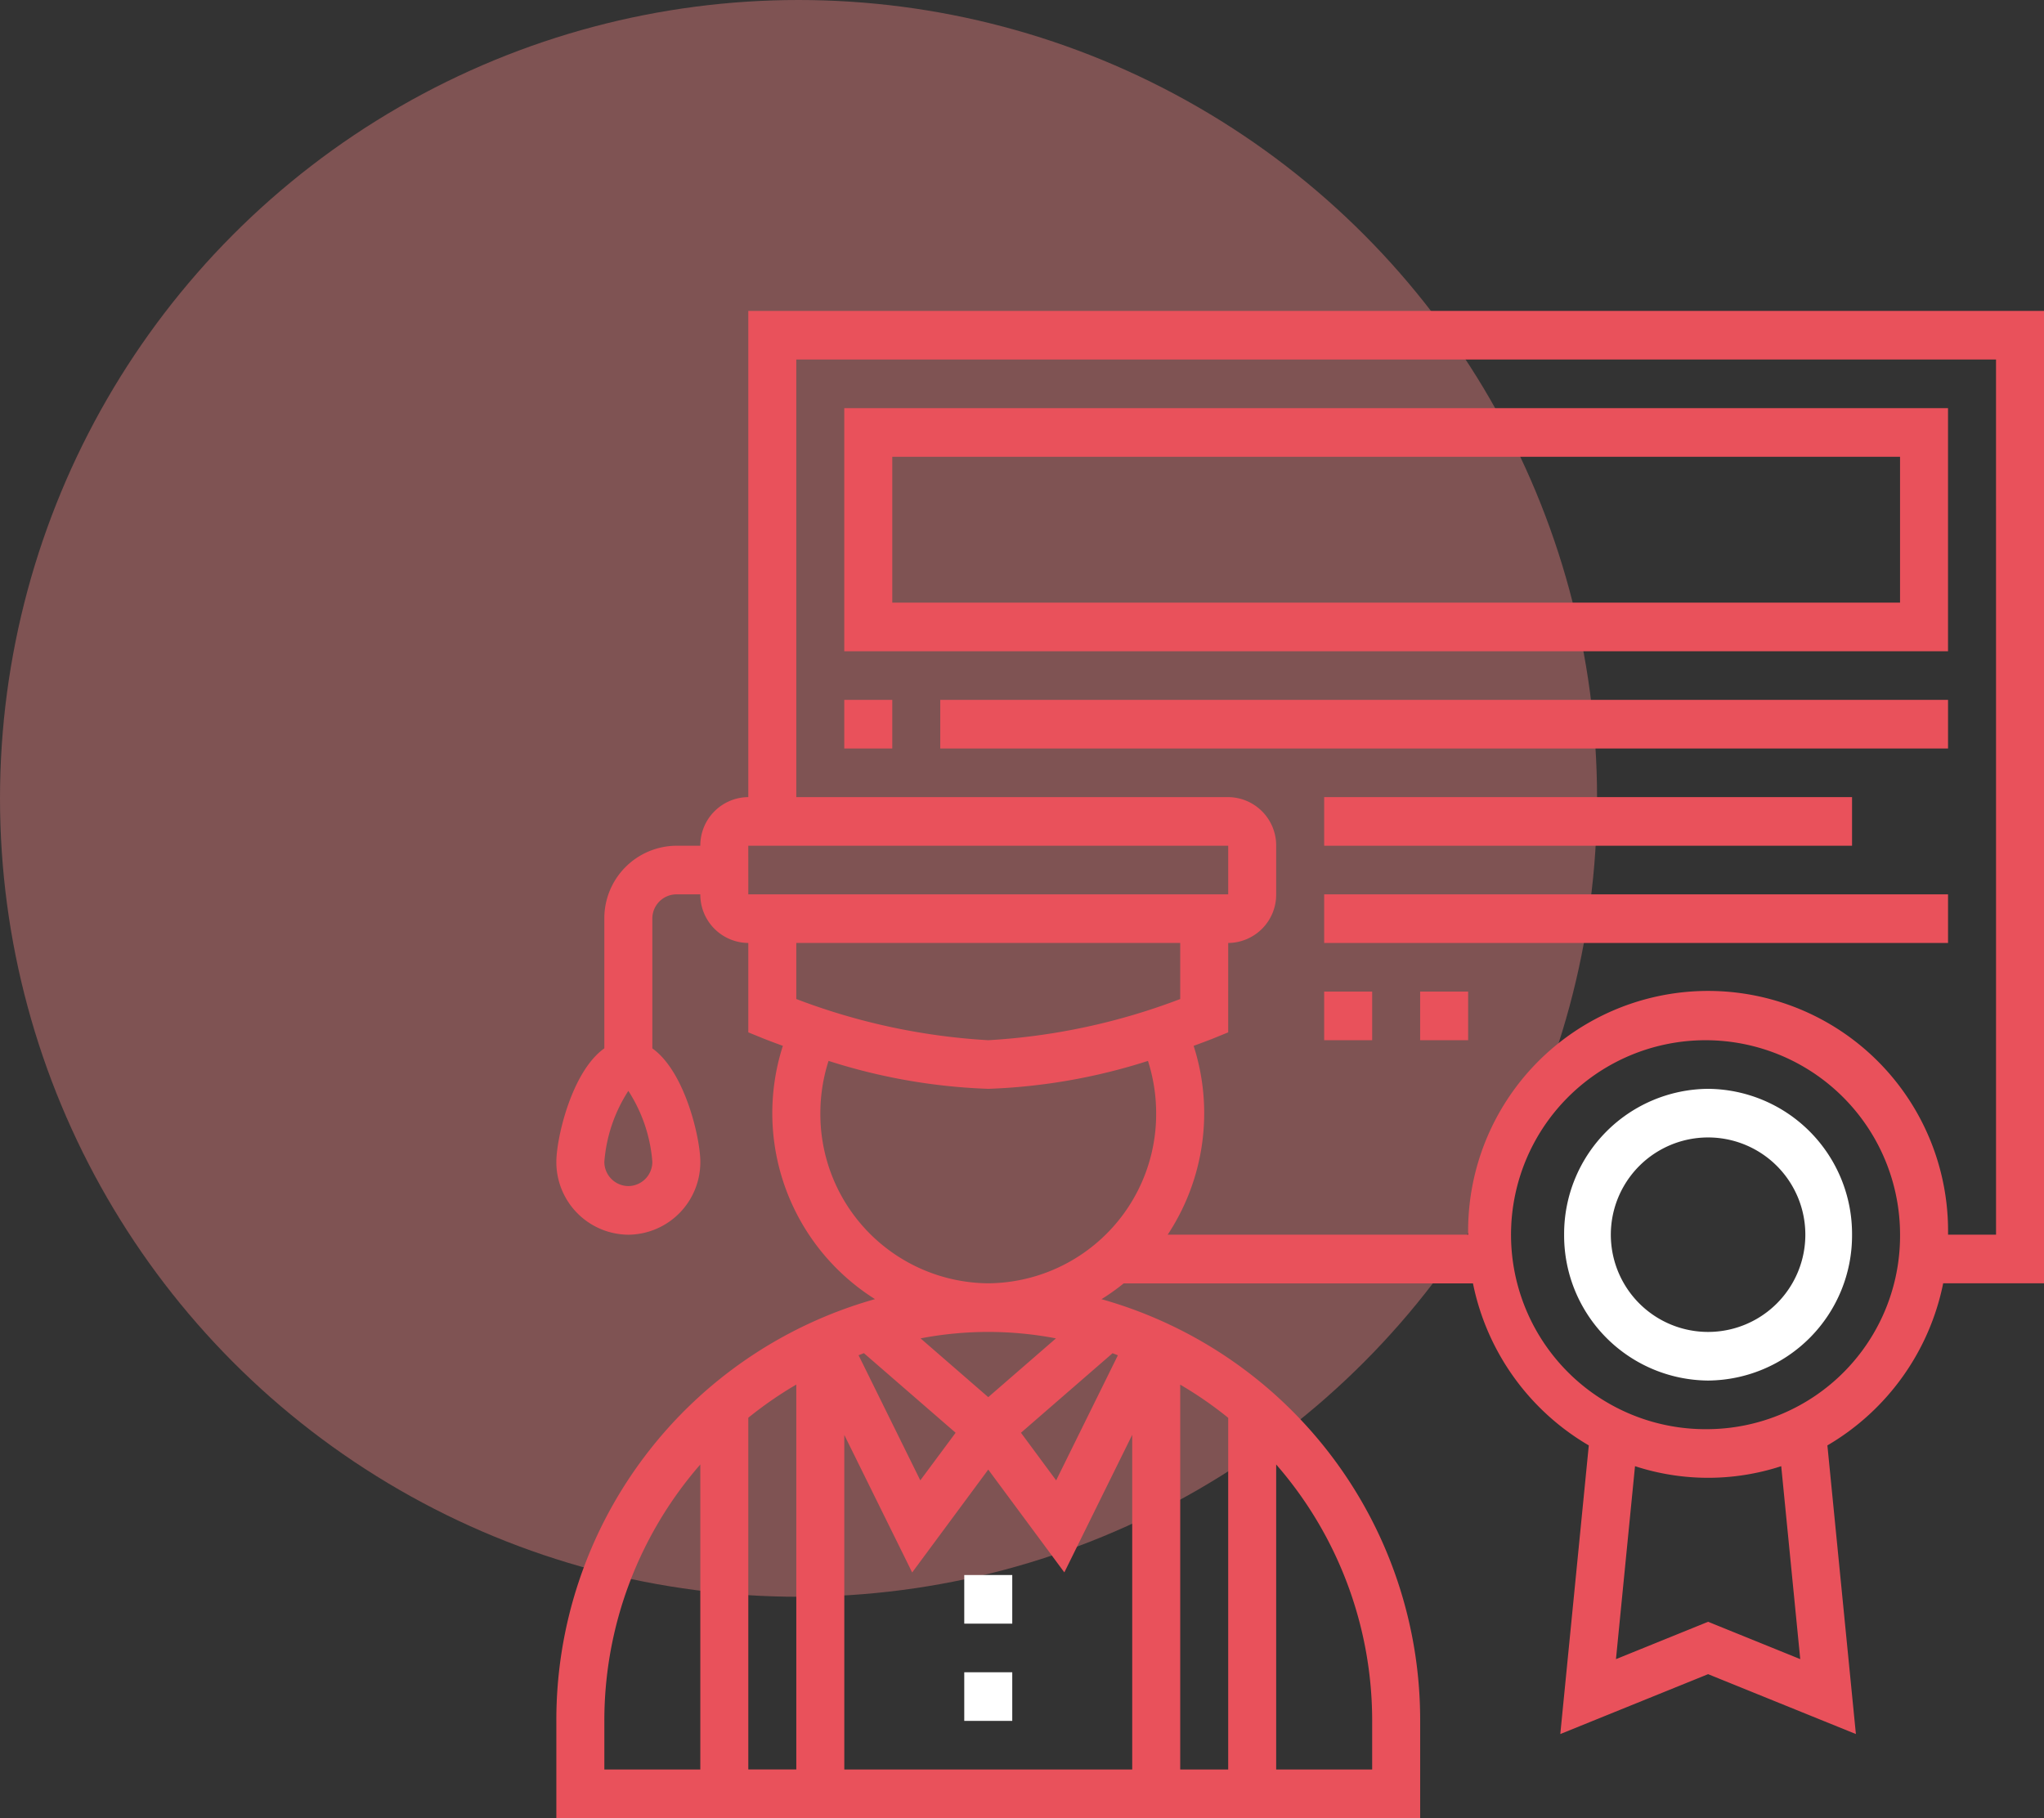 <svg xmlns="http://www.w3.org/2000/svg" width="99.828" height="88.813" viewBox="0 0 99.828 88.813">
  <rect x="0" y="0" width="99.828" height="88.813" fill="#333333" stroke="none"/>
  <g id="Group_209" data-name="Group 209" transform="translate(-534 -4166)">
    <circle id="Ellipse_13" data-name="Ellipse 13" cx="39" cy="39" r="39" transform="translate(534 4166)" fill="#f18383" opacity="0.4"/>
    <path id="Vector" d="M0,0H2.344V2.375H0Z" transform="translate(581.094 4242.938)" fill="#fff"/>
    <path id="Vector-2" data-name="Vector" d="M0,0H2.344V2.375H0Z" transform="translate(581.094 4247.688)" fill="#fff"/>
    <path id="Vector-3" data-name="Vector" d="M7.031,0A7.086,7.086,0,0,0,0,7.125,7.086,7.086,0,0,0,7.031,14.25a7.086,7.086,0,0,0,7.031-7.125A7.086,7.086,0,0,0,7.031,0Zm0,11.875a4.75,4.75,0,0,1,0-9.5,4.75,4.75,0,0,1,0,9.5Z" transform="translate(610.391 4219.188)" fill="#fff"/>
    <path id="Vector-4" data-name="Vector" d="M72.656,0H9.375V23.75a2.362,2.362,0,0,0-2.344,2.375H5.859a3.544,3.544,0,0,0-3.516,3.563v6.335C.741,37.159,0,40.427,0,41.563a3.544,3.544,0,0,0,3.516,3.563,3.544,3.544,0,0,0,3.516-3.562c0-1.135-.741-4.4-2.344-5.54V29.688A1.182,1.182,0,0,1,5.859,28.5H7.031a2.362,2.362,0,0,0,2.344,2.375v4.366l.736.3c.055.023.405.161.952.359a10.735,10.735,0,0,0,4.5,12.373A21.349,21.349,0,0,0,0,68.875v4.75H42.188v-4.75a21.349,21.349,0,0,0-15.564-20.6,10.58,10.58,0,0,0,1.084-.771H44.767a11.894,11.894,0,0,0,5.657,7.914l-1.392,14.1,7.219-2.925,7.218,2.925-1.392-14.1A11.9,11.9,0,0,0,67.732,47.5h4.924ZM3.516,42.75a1.182,1.182,0,0,1-1.172-1.187A7.426,7.426,0,0,1,3.516,38.1a7.422,7.422,0,0,1,1.172,3.463A1.182,1.182,0,0,1,3.516,42.75ZM9.374,26.125H32.813V28.5H9.375Zm21.095,4.75v2.738a31.271,31.271,0,0,1-9.375,2.012,31.271,31.271,0,0,1-9.375-2.012V30.875ZM21.094,56.6l3.716,5.021,3.315-6.719V71.25H14.063V54.906l3.315,6.719ZM32.813,71.25H30.469v-18.8a18.863,18.863,0,0,1,2.344,1.621ZM27.164,50.916c.088.031.173.065.261.1L24.41,57.126,22.691,54.8ZM9.375,54.067a18.863,18.863,0,0,1,2.344-1.621v18.8H9.375Zm8.4,3.058-3.015-6.112c.087-.032.173-.067.261-.1L19.5,54.8ZM2.344,68.875A19.044,19.044,0,0,1,7.031,56.35v14.9H2.344Zm37.5,0V71.25H35.156V56.35A19.044,19.044,0,0,1,39.844,68.875ZM24.4,50.19l-3.306,2.871L17.788,50.19a17.522,17.522,0,0,1,6.612,0ZM21.094,47.5a8.267,8.267,0,0,1-8.2-8.312,8.381,8.381,0,0,1,.4-2.553A28.72,28.72,0,0,0,21.094,38a28.766,28.766,0,0,0,7.8-1.364,8.368,8.368,0,0,1,.4,2.552A8.267,8.267,0,0,1,21.094,47.5ZM60.751,65.858l-4.5-1.824-4.5,1.825.93-9.426a11.515,11.515,0,0,0,7.141,0Zm-4.5-11.233a9.5,9.5,0,1,1,9.375-9.5A9.449,9.449,0,0,1,56.25,54.625Zm14.063-9.5H67.969a11.72,11.72,0,1,0-23.437,0H29.857A10.764,10.764,0,0,0,31.125,35.9c.546-.2.9-.336.952-.359l.736-.3V30.875A2.362,2.362,0,0,0,35.156,28.5V26.125a2.362,2.362,0,0,0-2.344-2.375H11.719V2.375H70.313Z" transform="translate(561.172 4181.188)" fill="#e9515b"/>
    <path id="Vector-5" data-name="Vector" d="M53.906,0H0V11.875H53.906ZM51.563,9.5H2.344V2.375H51.563Z" transform="translate(575.234 4185.938)" fill="#e9515b"/>
    <path id="Vector-6" data-name="Vector" d="M0,0H2.344V2.375H0Z" transform="translate(575.234 4200.188)" fill="#e9515b"/>
    <path id="Vector-7" data-name="Vector" d="M0,0H49.219V2.375H0Z" transform="translate(579.922 4200.188)" fill="#e9515b"/>
    <path id="Vector-8" data-name="Vector" d="M0,0H25.781V2.375H0Z" transform="translate(598.672 4204.938)" fill="#e9515b"/>
    <path id="Vector-9" data-name="Vector" d="M0,0H30.469V2.375H0Z" transform="translate(598.672 4209.688)" fill="#e9515b"/>
    <path id="Vector-10" data-name="Vector" d="M0,0H2.344V2.375H0Z" transform="translate(598.672 4214.438)" fill="#e9515b"/>
    <path id="Vector-11" data-name="Vector" d="M0,0H2.344V2.375H0Z" transform="translate(603.359 4214.438)" fill="#e9515b"/>
  </g>
</svg>
